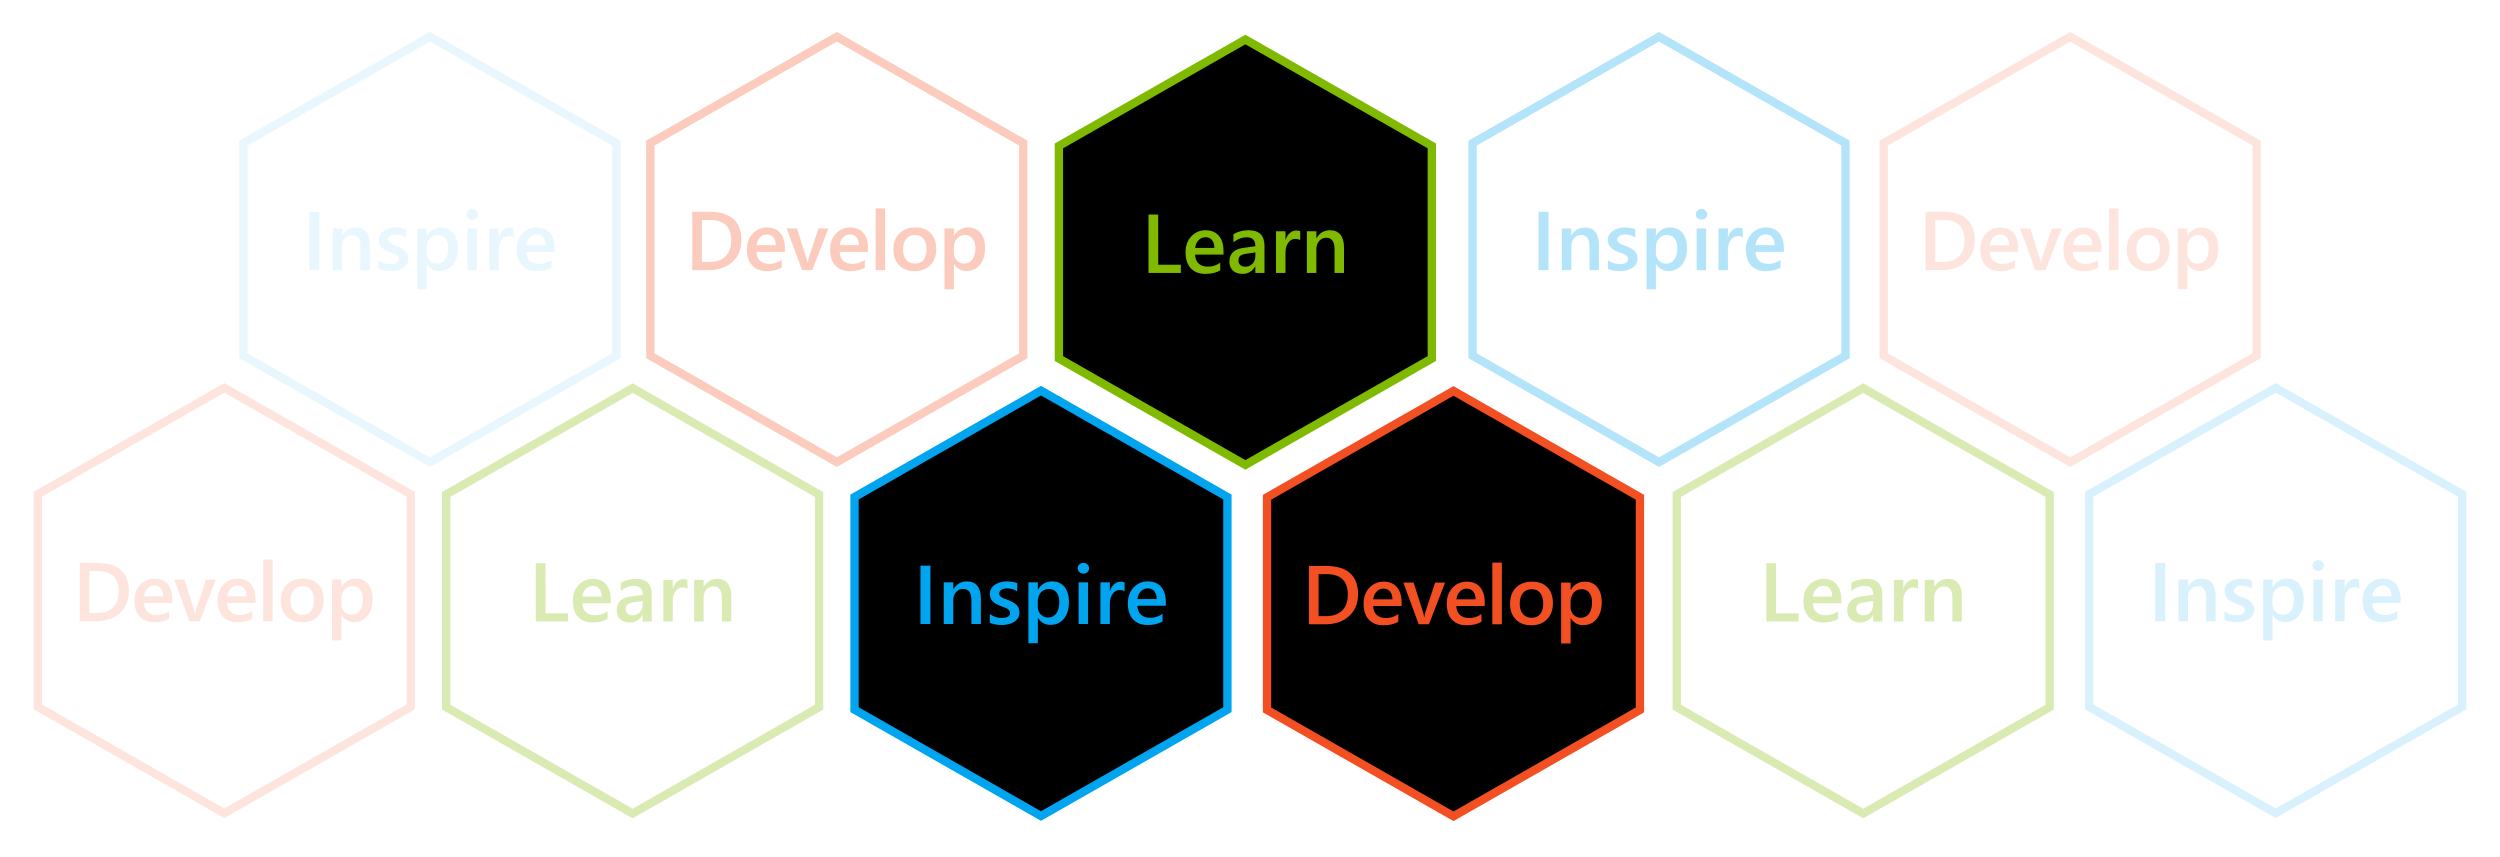 <?xml version="1.0" encoding="UTF-8" standalone="no"?>
<svg
   xmlns:dc="http://purl.org/dc/elements/1.1/"
   xmlns:cc="http://creativecommons.org/ns#"
   xmlns:rdf="http://www.w3.org/1999/02/22-rdf-syntax-ns#"
   xmlns:svg="http://www.w3.org/2000/svg"
   xmlns="http://www.w3.org/2000/svg"
   xmlns:sodipodi="http://sodipodi.sourceforge.net/DTD/sodipodi-0.dtd"
   xmlns:inkscape="http://www.inkscape.org/namespaces/inkscape"
   inkscape:version="1.0 (4035a4fb49, 2020-05-01)"
   height="617"
   width="1800"
   sodipodi:docname="hexa_lc.svg"
   id="svg101"
   version="1.1"
   fill="none"
   viewBox="0 0 1800 617">
  <sodipodi:namedview
     inkscape:current-layer="svg101"
     inkscape:window-maximized="1"
     inkscape:window-y="-8"
     inkscape:window-x="-8"
     inkscape:cy="308.5"
     inkscape:cx="941.59974"
     inkscape:zoom="0.70486111"
     showgrid="false"
     id="namedview103"
     inkscape:window-height="1017"
     inkscape:window-width="1920"
     inkscape:pageshadow="2"
     inkscape:pageopacity="0"
     guidetolerance="10"
     gridtolerance="10"
     objecttolerance="10"
     borderopacity="1"
     bordercolor="#666666"
     pagecolor="#000000" />
  <g
     transform="translate(180.019)"
     id="g6"
     filter="url(#filter0_d)">
    <path
       id="path2"
       stroke-width="6"
       stroke="#00a4ef"
       fill="#000000"
       d="M 435.232,355.852 569.48,279.267 703.728,355.852 V 508.961 L 569.48,585.546 435.232,508.961 Z" />
    <path
       id="path4"
       fill="#00a4ef"
       d="m 489.88,447.302 h -7.177 v -42.011 h 7.177 z m 36.328,0 h -6.796 v -16.904 c 0,-5.606 -1.983,-8.408 -5.948,-8.408 -2.07,0 -3.779,0.781 -5.127,2.343 -1.347,1.543 -2.021,3.497 -2.021,5.86 v 17.109 h -6.826 v -30 h 6.826 v 4.981 h 0.117 c 2.246,-3.789 5.488,-5.684 9.727,-5.684 3.261,0 5.752,1.065 7.47,3.193 1.719,2.11 2.578,5.166 2.578,9.17 z m 6.446,-0.937 v -6.299 c 2.539,1.934 5.342,2.9 8.408,2.9 4.101,0 6.152,-1.211 6.152,-3.633 0,-0.683 -0.176,-1.259 -0.527,-1.728 -0.352,-0.488 -0.83,-0.918 -1.436,-1.289 -0.586,-0.371 -1.289,-0.703 -2.109,-0.996 -0.801,-0.293 -1.699,-0.625 -2.695,-0.996 -1.231,-0.489 -2.344,-1.006 -3.34,-1.553 -0.977,-0.547 -1.797,-1.162 -2.461,-1.846 -0.645,-0.703 -1.133,-1.494 -1.465,-2.373 -0.332,-0.879 -0.498,-1.904 -0.498,-3.076 0,-1.445 0.342,-2.715 1.025,-3.809 0.684,-1.113 1.602,-2.041 2.754,-2.783 1.153,-0.761 2.461,-1.328 3.926,-1.699 1.465,-0.391 2.979,-0.586 4.541,-0.586 2.774,0 5.254,0.42 7.442,1.26 v 5.947 c -2.11,-1.445 -4.532,-2.168 -7.266,-2.168 -0.859,0 -1.641,0.088 -2.344,0.264 -0.683,0.176 -1.269,0.42 -1.758,0.732 -0.488,0.313 -0.869,0.694 -1.142,1.143 -0.274,0.43 -0.41,0.908 -0.41,1.435 0,0.645 0.136,1.192 0.41,1.641 0.273,0.449 0.674,0.85 1.201,1.201 0.547,0.332 1.191,0.645 1.934,0.938 0.761,0.273 1.63,0.576 2.607,0.908 1.289,0.527 2.441,1.064 3.457,1.611 1.035,0.547 1.914,1.172 2.637,1.875 0.722,0.684 1.279,1.485 1.67,2.403 0.39,0.898 0.586,1.972 0.586,3.222 0,1.524 -0.352,2.852 -1.055,3.985 -0.703,1.132 -1.641,2.07 -2.813,2.812 -1.172,0.742 -2.529,1.289 -4.072,1.641 -1.523,0.371 -3.135,0.556 -4.834,0.556 -3.281,0 -6.123,-0.547 -8.525,-1.64 z m 34.687,-3.487 h -0.117 v 18.223 h -6.797 v -43.799 h 6.797 v 5.274 h 0.117 c 2.324,-3.985 5.723,-5.977 10.196,-5.977 3.808,0 6.777,1.338 8.906,4.014 2.129,2.676 3.193,6.269 3.193,10.781 0,5 -1.201,9.004 -3.603,12.012 -2.403,3.008 -5.684,4.511 -9.844,4.511 -3.828,0 -6.777,-1.679 -8.848,-5.039 z m -0.176,-11.836 v 3.721 c 0,2.188 0.694,4.043 2.081,5.567 1.406,1.523 3.183,2.285 5.332,2.285 2.519,0 4.492,-0.977 5.918,-2.93 1.445,-1.973 2.167,-4.717 2.167,-8.232 0,-2.95 -0.673,-5.254 -2.021,-6.914 -1.328,-1.68 -3.135,-2.52 -5.42,-2.52 -2.422,0 -4.375,0.859 -5.859,2.578 -1.465,1.719 -2.198,3.867 -2.198,6.445 z m 32.842,-20.039 c -1.113,0 -2.07,-0.361 -2.871,-1.084 -0.781,-0.722 -1.172,-1.64 -1.172,-2.753 0,-1.114 0.391,-2.041 1.172,-2.784 0.801,-0.742 1.758,-1.113 2.871,-1.113 1.153,0 2.129,0.371 2.93,1.113 0.801,0.743 1.201,1.67 1.201,2.784 0,1.054 -0.4,1.962 -1.201,2.724 -0.801,0.742 -1.777,1.113 -2.93,1.113 z m 3.369,36.299 h -6.797 v -30 h 6.797 z m 26.309,-23.525 c -0.82,-0.645 -2.002,-0.967 -3.545,-0.967 -2.012,0 -3.691,0.908 -5.039,2.725 -1.348,1.816 -2.022,4.287 -2.022,7.412 v 14.355 h -6.796 v -30 h 6.796 v 6.182 h 0.118 c 0.664,-2.109 1.679,-3.75 3.047,-4.922 1.386,-1.191 2.929,-1.787 4.628,-1.787 1.231,0 2.168,0.185 2.813,0.557 z m 29.678,10.371 h -20.45 c 0.079,2.773 0.928,4.912 2.549,6.416 1.641,1.504 3.887,2.256 6.739,2.256 3.203,0 6.142,-0.957 8.818,-2.871 v 5.478 c -2.734,1.719 -6.348,2.578 -10.84,2.578 -4.414,0 -7.881,-1.357 -10.4,-4.072 -2.5,-2.734 -3.75,-6.572 -3.75,-11.514 0,-4.668 1.377,-8.466 4.131,-11.396 2.773,-2.949 6.211,-4.424 10.312,-4.424 4.102,0 7.275,1.318 9.522,3.955 2.246,2.637 3.369,6.299 3.369,10.987 z m -6.563,-4.805 c -0.019,-2.441 -0.596,-4.336 -1.728,-5.683 -1.133,-1.368 -2.696,-2.051 -4.688,-2.051 -1.953,0 -3.613,0.713 -4.98,2.139 -1.348,1.425 -2.178,3.291 -2.491,5.595 z" />
  </g>
  <path
     id="path8"
     fill-opacity="0.15"
     fill="#00a4ef"
     d="m 1558.899,447.302 h -7.18 v -42.011 h 7.18 z m 36.33,0 h -6.8 v -16.904 c 0,-5.606 -1.98,-8.408 -5.95,-8.408 -2.07,0 -3.78,0.781 -5.12,2.343 -1.35,1.543 -2.02,3.497 -2.02,5.86 v 17.109 h -6.83 v -30 h 6.83 v 4.981 h 0.11 c 2.25,-3.789 5.49,-5.684 9.73,-5.684 3.26,0 5.75,1.065 7.47,3.193 1.72,2.11 2.58,5.166 2.58,9.17 z m 6.44,-0.937 v -6.299 c 2.54,1.934 5.35,2.9 8.41,2.9 4.1,0 6.15,-1.211 6.15,-3.633 0,-0.683 -0.17,-1.259 -0.52,-1.728 -0.35,-0.488 -0.83,-0.918 -1.44,-1.289 -0.58,-0.371 -1.29,-0.703 -2.11,-0.996 -0.8,-0.293 -1.7,-0.625 -2.69,-0.996 -1.23,-0.489 -2.35,-1.006 -3.34,-1.553 -0.98,-0.547 -1.8,-1.162 -2.46,-1.846 -0.65,-0.703 -1.14,-1.494 -1.47,-2.373 -0.33,-0.879 -0.5,-1.904 -0.5,-3.076 0,-1.445 0.34,-2.715 1.03,-3.809 0.68,-1.113 1.6,-2.041 2.75,-2.783 1.15,-0.761 2.46,-1.328 3.93,-1.699 1.46,-0.391 2.98,-0.586 4.54,-0.586 2.77,0 5.25,0.42 7.44,1.26 v 5.947 c -2.11,-1.445 -4.53,-2.168 -7.27,-2.168 -0.85,0 -1.64,0.088 -2.34,0.264 -0.68,0.176 -1.27,0.42 -1.76,0.732 -0.48,0.313 -0.87,0.694 -1.14,1.143 -0.27,0.43 -0.41,0.908 -0.41,1.435 0,0.645 0.14,1.192 0.41,1.641 0.27,0.449 0.67,0.85 1.2,1.201 0.55,0.332 1.19,0.645 1.94,0.938 0.76,0.273 1.63,0.576 2.6,0.908 1.29,0.527 2.44,1.064 3.46,1.611 1.04,0.547 1.91,1.172 2.64,1.875 0.72,0.684 1.28,1.485 1.67,2.403 0.39,0.898 0.58,1.972 0.58,3.222 0,1.524 -0.35,2.852 -1.05,3.985 -0.71,1.132 -1.64,2.07 -2.81,2.812 -1.18,0.742 -2.53,1.289 -4.08,1.641 -1.52,0.371 -3.13,0.556 -4.83,0.556 -3.28,0 -6.12,-0.547 -8.53,-1.64 z m 34.69,-3.487 h -0.12 v 18.223 h -6.79 v -43.799 h 6.79 v 5.274 h 0.12 c 2.33,-3.985 5.72,-5.977 10.2,-5.977 3.81,0 6.77,1.338 8.9,4.014 2.13,2.676 3.2,6.269 3.2,10.781 0,5 -1.21,9.004 -3.61,12.012 -2.4,3.008 -5.68,4.511 -9.84,4.511 -3.83,0 -6.78,-1.679 -8.85,-5.039 z m -0.17,-11.836 v 3.721 c 0,2.188 0.69,4.043 2.08,5.567 1.4,1.523 3.18,2.285 5.33,2.285 2.52,0 4.49,-0.977 5.92,-2.93 1.44,-1.973 2.16,-4.717 2.16,-8.232 0,-2.95 -0.67,-5.254 -2.02,-6.914 -1.33,-1.68 -3.13,-2.52 -5.42,-2.52 -2.42,0 -4.37,0.859 -5.86,2.578 -1.46,1.719 -2.19,3.867 -2.19,6.445 z m 32.84,-20.039 c -1.12,0 -2.07,-0.361 -2.87,-1.084 -0.79,-0.722 -1.18,-1.64 -1.18,-2.753 0,-1.114 0.39,-2.041 1.18,-2.784 0.8,-0.742 1.75,-1.113 2.87,-1.113 1.15,0 2.13,0.371 2.93,1.113 0.8,0.743 1.2,1.67 1.2,2.784 0,1.054 -0.4,1.962 -1.2,2.724 -0.8,0.742 -1.78,1.113 -2.93,1.113 z m 3.37,36.299 h -6.8 v -30 h 6.8 z m 26.3,-23.525 c -0.82,-0.645 -2,-0.967 -3.54,-0.967 -2.01,0 -3.69,0.908 -5.04,2.725 -1.35,1.816 -2.02,4.287 -2.02,7.412 v 14.355 h -6.8 v -30 h 6.8 v 6.182 h 0.12 c 0.66,-2.109 1.68,-3.75 3.04,-4.922 1.39,-1.191 2.93,-1.787 4.63,-1.787 1.23,0 2.17,0.185 2.81,0.557 z m 29.68,10.371 h -20.45 c 0.08,2.773 0.93,4.912 2.55,6.416 1.64,1.504 3.89,2.256 6.74,2.256 3.2,0 6.14,-0.957 8.82,-2.871 v 5.478 c -2.74,1.719 -6.35,2.578 -10.84,2.578 -4.41,0 -7.88,-1.357 -10.4,-4.072 -2.5,-2.734 -3.75,-6.572 -3.75,-11.514 0,-4.668 1.38,-8.466 4.13,-11.396 2.77,-2.949 6.21,-4.424 10.31,-4.424 4.1,0 7.28,1.318 9.52,3.955 2.25,2.637 3.37,6.299 3.37,10.987 z m -6.56,-4.805 c -0.02,-2.441 -0.6,-4.336 -1.73,-5.683 -1.13,-1.368 -2.69,-2.051 -4.69,-2.051 -1.95,0 -3.61,0.713 -4.98,2.139 -1.34,1.425 -2.17,3.291 -2.49,5.595 z" />
  <path
     id="path10"
     stroke-width="6"
     stroke-opacity="0.15"
     stroke="#00a4ef"
     d="m 1504.249,355.852 134.25,-76.585 134.25,76.585 v 153.109 l -134.25,76.585 -134.25,-76.585 z" />
  <path
     id="path12"
     fill-opacity="0.3"
     fill="#00a4ef"
     d="m 1114.899,194.489 h -7.177 v -42.012 h 7.177 z m 36.328,0 h -6.796 v -16.904 c 0,-5.606 -1.983,-8.408 -5.948,-8.408 -2.07,0 -3.779,0.781 -5.127,2.343 -1.347,1.543 -2.021,3.496 -2.021,5.86 v 17.109 h -6.826 v -30 h 6.826 v 4.98 h 0.117 c 2.246,-3.789 5.488,-5.683 9.727,-5.683 3.261,0 5.752,1.064 7.47,3.193 1.719,2.11 2.578,5.166 2.578,9.17 z m 6.446,-0.937 v -6.299 c 2.539,1.933 5.342,2.9 8.408,2.9 4.101,0 6.152,-1.211 6.152,-3.633 0,-0.683 -0.176,-1.26 -0.527,-1.728 -0.352,-0.489 -0.83,-0.918 -1.436,-1.289 -0.586,-0.371 -1.289,-0.703 -2.109,-0.996 -0.801,-0.293 -1.699,-0.625 -2.695,-0.997 -1.231,-0.488 -2.344,-1.005 -3.34,-1.552 -0.977,-0.547 -1.797,-1.162 -2.461,-1.846 -0.645,-0.703 -1.133,-1.494 -1.465,-2.373 -0.332,-0.879 -0.498,-1.904 -0.498,-3.076 0,-1.445 0.342,-2.715 1.025,-3.809 0.684,-1.113 1.602,-2.041 2.754,-2.783 1.153,-0.762 2.461,-1.328 3.926,-1.699 1.465,-0.391 2.979,-0.586 4.541,-0.586 2.774,0 5.254,0.42 7.442,1.26 v 5.947 c -2.11,-1.445 -4.532,-2.168 -7.266,-2.168 -0.859,0 -1.641,0.088 -2.344,0.264 -0.683,0.175 -1.269,0.42 -1.758,0.732 -0.488,0.313 -0.869,0.693 -1.142,1.143 -0.274,0.429 -0.41,0.908 -0.41,1.435 0,0.645 0.136,1.192 0.41,1.641 0.273,0.449 0.674,0.849 1.201,1.201 0.547,0.332 1.191,0.644 1.934,0.937 0.761,0.274 1.63,0.577 2.607,0.909 1.289,0.527 2.441,1.064 3.457,1.611 1.035,0.547 1.914,1.172 2.637,1.875 0.722,0.684 1.279,1.484 1.67,2.402 0.39,0.899 0.586,1.973 0.586,3.223 0,1.523 -0.352,2.852 -1.055,3.984 -0.703,1.133 -1.641,2.071 -2.813,2.813 -1.172,0.742 -2.529,1.289 -4.072,1.64 -1.523,0.372 -3.135,0.557 -4.834,0.557 -3.281,0 -6.123,-0.547 -8.525,-1.64 z m 34.686,-3.487 h -0.12 v 18.223 h -6.79 v -43.799 h 6.79 v 5.273 h 0.12 c 2.33,-3.984 5.72,-5.976 10.2,-5.976 3.81,0 6.77,1.338 8.9,4.014 2.13,2.675 3.2,6.269 3.2,10.781 0,5 -1.21,9.004 -3.61,12.012 -2.4,3.007 -5.68,4.511 -9.84,4.511 -3.83,0 -6.78,-1.679 -8.85,-5.039 z m -0.17,-11.836 v 3.721 c 0,2.187 0.69,4.043 2.08,5.566 1.4,1.524 3.18,2.286 5.33,2.286 2.52,0 4.49,-0.977 5.92,-2.93 1.44,-1.973 2.16,-4.717 2.16,-8.233 0,-2.949 -0.67,-5.254 -2.02,-6.914 -1.33,-1.679 -3.13,-2.519 -5.42,-2.519 -2.42,0 -4.37,0.859 -5.86,2.578 -1.46,1.719 -2.19,3.867 -2.19,6.445 z m 32.84,-20.039 c -1.12,0 -2.07,-0.361 -2.87,-1.084 -0.79,-0.722 -1.18,-1.64 -1.18,-2.754 0,-1.113 0.39,-2.041 1.18,-2.783 0.8,-0.742 1.75,-1.113 2.87,-1.113 1.15,0 2.13,0.371 2.93,1.113 0.8,0.742 1.2,1.67 1.2,2.783 0,1.055 -0.4,1.963 -1.2,2.725 -0.8,0.742 -1.78,1.113 -2.93,1.113 z m 3.37,36.299 h -6.8 v -30 h 6.8 z m 26.3,-23.525 c -0.82,-0.645 -2,-0.967 -3.54,-0.967 -2.01,0 -3.69,0.908 -5.04,2.724 -1.35,1.817 -2.02,4.288 -2.02,7.413 v 14.355 h -6.8 v -30 h 6.8 v 6.182 h 0.12 c 0.66,-2.11 1.68,-3.75 3.04,-4.922 1.39,-1.192 2.93,-1.787 4.63,-1.787 1.23,0 2.17,0.185 2.81,0.556 z m 29.68,10.371 h -20.45 c 0.08,2.773 0.93,4.912 2.55,6.416 1.64,1.504 3.89,2.256 6.74,2.256 3.2,0 6.14,-0.957 8.82,-2.872 v 5.479 c -2.74,1.719 -6.35,2.578 -10.84,2.578 -4.41,0 -7.88,-1.357 -10.4,-4.072 -2.5,-2.735 -3.75,-6.572 -3.75,-11.514 0,-4.668 1.38,-8.467 4.13,-11.396 2.77,-2.95 6.21,-4.424 10.31,-4.424 4.1,0 7.28,1.318 9.52,3.955 2.25,2.637 3.37,6.299 3.37,10.986 z m -6.56,-4.805 c -0.02,-2.441 -0.6,-4.336 -1.73,-5.684 -1.13,-1.367 -2.69,-2.05 -4.69,-2.05 -1.95,0 -3.61,0.713 -4.98,2.138 -1.34,1.426 -2.17,3.291 -2.49,5.596 z" />
  <path
     id="path14"
     stroke-width="6"
     stroke-opacity="0.3"
     stroke="#00a4ef"
     d="m 1060.251,103.039 134.248,-76.585 134.25,76.585 v 153.109 l -134.25,76.585 -134.248,-76.585 z" />
  <g
     transform="translate(180.019)"
     id="g20"
     opacity="0.3">
    <path
       id="path16"
       fill-opacity="0.3"
       fill="#00a4ef"
       d="m 49.88,194.489 h -7.178 v -42.012 h 7.178 z m 36.328,0 h -6.797 v -16.904 c 0,-5.606 -1.982,-8.408 -5.947,-8.408 -2.07,0 -3.779,0.781 -5.127,2.343 -1.348,1.543 -2.022,3.496 -2.022,5.86 v 17.109 h -6.826 v -30 h 6.826 v 4.98 h 0.117 c 2.246,-3.789 5.488,-5.683 9.726,-5.683 3.262,0 5.752,1.064 7.471,3.193 1.719,2.11 2.578,5.166 2.578,9.17 z m 6.445,-0.937 v -6.299 c 2.539,1.933 5.342,2.9 8.408,2.9 4.102,0 6.153,-1.211 6.153,-3.633 0,-0.683 -0.176,-1.26 -0.528,-1.728 -0.351,-0.489 -0.83,-0.918 -1.435,-1.289 -0.586,-0.371 -1.289,-0.703 -2.11,-0.996 -0.801,-0.293 -1.699,-0.625 -2.695,-0.997 -1.23,-0.488 -2.344,-1.005 -3.34,-1.552 -0.977,-0.547 -1.797,-1.162 -2.461,-1.846 -0.644,-0.703 -1.133,-1.494 -1.465,-2.373 -0.332,-0.879 -0.498,-1.904 -0.498,-3.076 0,-1.445 0.342,-2.715 1.025,-3.809 0.684,-1.113 1.602,-2.041 2.754,-2.783 1.152,-0.762 2.461,-1.328 3.925,-1.699 1.465,-0.391 2.979,-0.586 4.541,-0.586 2.774,0 5.254,0.42 7.442,1.26 v 5.947 c -2.11,-1.445 -4.531,-2.168 -7.266,-2.168 -0.859,0 -1.64,0.088 -2.344,0.264 -0.683,0.175 -1.269,0.42 -1.757,0.732 -0.489,0.313 -0.87,0.693 -1.143,1.143 -0.273,0.429 -0.41,0.908 -0.41,1.435 0,0.645 0.137,1.192 0.41,1.641 0.273,0.449 0.674,0.849 1.201,1.201 0.547,0.332 1.192,0.644 1.934,0.937 0.761,0.274 1.631,0.577 2.607,0.909 1.289,0.527 2.442,1.064 3.457,1.611 1.035,0.547 1.914,1.172 2.637,1.875 0.723,0.684 1.279,1.484 1.67,2.402 0.39,0.899 0.586,1.973 0.586,3.223 0,1.523 -0.352,2.852 -1.055,3.984 -0.703,1.133 -1.641,2.071 -2.812,2.813 -1.172,0.742 -2.53,1.289 -4.073,1.64 -1.523,0.372 -3.134,0.557 -4.834,0.557 -3.281,0 -6.123,-0.547 -8.525,-1.64 z m 34.687,-3.487 h -0.117 v 18.223 h -6.797 v -43.799 h 6.797 v 5.273 h 0.117 c 2.325,-3.984 5.723,-5.976 10.196,-5.976 3.808,0 6.777,1.338 8.906,4.014 2.129,2.675 3.193,6.269 3.193,10.781 0,5 -1.201,9.004 -3.603,12.012 -2.402,3.007 -5.684,4.511 -9.844,4.511 -3.828,0 -6.777,-1.679 -8.848,-5.039 z m -0.175,-11.836 v 3.721 c 0,2.187 0.693,4.043 2.08,5.566 1.406,1.524 3.183,2.286 5.332,2.286 2.519,0 4.492,-0.977 5.918,-2.93 1.445,-1.973 2.168,-4.717 2.168,-8.233 0,-2.949 -0.674,-5.254 -2.022,-6.914 -1.328,-1.679 -3.135,-2.519 -5.42,-2.519 -2.422,0 -4.375,0.859 -5.859,2.578 -1.465,1.719 -2.197,3.867 -2.197,6.445 z m 32.841,-20.039 c -1.113,0 -2.07,-0.361 -2.871,-1.084 -0.781,-0.722 -1.171,-1.64 -1.171,-2.754 0,-1.113 0.39,-2.041 1.171,-2.783 0.801,-0.742 1.758,-1.113 2.871,-1.113 1.153,0 2.129,0.371 2.93,1.113 0.801,0.742 1.201,1.67 1.201,2.783 0,1.055 -0.4,1.963 -1.201,2.725 -0.801,0.742 -1.777,1.113 -2.93,1.113 z m 3.37,36.299 h -6.797 v -30 h 6.797 z m 26.308,-23.525 c -0.82,-0.645 -2.002,-0.967 -3.545,-0.967 -2.011,0 -3.691,0.908 -5.039,2.724 -1.347,1.817 -2.021,4.288 -2.021,7.413 v 14.355 h -6.797 v -30 h 6.797 v 6.182 h 0.117 c 0.664,-2.11 1.68,-3.75 3.047,-4.922 1.387,-1.192 2.929,-1.787 4.629,-1.787 1.23,0 2.168,0.185 2.812,0.556 z m 29.678,10.371 h -20.449 c 0.078,2.773 0.927,4.912 2.549,6.416 1.64,1.504 3.886,2.256 6.738,2.256 3.203,0 6.142,-0.957 8.818,-2.872 v 5.479 c -2.734,1.719 -6.347,2.578 -10.84,2.578 -4.414,0 -7.881,-1.357 -10.4,-4.072 -2.5,-2.735 -3.75,-6.572 -3.75,-11.514 0,-4.668 1.377,-8.467 4.131,-11.396 2.773,-2.95 6.211,-4.424 10.312,-4.424 4.102,0 7.276,1.318 9.522,3.955 2.246,2.637 3.369,6.299 3.369,10.986 z M 212.8,176.53 c -0.019,-2.441 -0.595,-4.336 -1.728,-5.684 -1.133,-1.367 -2.695,-2.05 -4.688,-2.05 -1.953,0 -3.613,0.713 -4.98,2.138 -1.348,1.426 -2.178,3.291 -2.49,5.596 z" />
    <path
       id="path18"
       stroke-width="6"
       stroke-opacity="0.3"
       stroke="#00a4ef"
       d="M -4.768,103.039 129.48,26.454 263.728,103.039 V 256.148 L 129.48,332.733 -4.768,256.148 Z" />
  </g>
  <g
     transform="translate(180.019)"
     id="g26"
     filter="url(#filter1_d)">
    <path
       id="path22"
       stroke-width="6"
       stroke="#7fba00"
       fill="#000000"
       d="M 582.392,103.039 716.64,26.454 850.888,103.039 V 256.148 L 716.64,332.733 582.392,256.148 Z" />
    <path
       id="path24"
       fill="#7fba00"
       d="m 670.175,194.489 h -23.262 v -42.012 h 6.973 V 188.6 h 16.289 z m 30.733,-13.154 h -20.45 c 0.079,2.773 0.928,4.912 2.549,6.416 1.641,1.504 3.887,2.255 6.739,2.255 3.203,0 6.142,-0.957 8.818,-2.871 v 5.479 c -2.735,1.719 -6.348,2.578 -10.84,2.578 -4.414,0 -7.881,-1.357 -10.4,-4.072 -2.5,-2.735 -3.75,-6.573 -3.75,-11.514 0,-4.668 1.377,-8.467 4.13,-11.396 2.774,-2.95 6.211,-4.424 10.313,-4.424 4.102,0 7.275,1.318 9.521,3.955 2.247,2.637 3.37,6.299 3.37,10.986 z m -6.563,-4.805 c -0.019,-2.441 -0.596,-4.336 -1.728,-5.684 -1.133,-1.367 -2.696,-2.05 -4.688,-2.05 -1.953,0 -3.613,0.712 -4.98,2.138 -1.348,1.426 -2.178,3.291 -2.491,5.596 z m 36.065,17.959 h -6.592 v -4.688 h -0.117 c -2.071,3.594 -5.108,5.391 -9.112,5.391 -2.949,0 -5.263,-0.801 -6.943,-2.402 -1.66,-1.602 -2.49,-3.721 -2.49,-6.358 0,-5.664 3.261,-8.965 9.785,-9.902 l 8.906,-1.26 c 0,-4.277 -2.031,-6.416 -6.094,-6.416 -3.574,0 -6.797,1.231 -9.668,3.692 v -5.948 c 3.164,-1.875 6.817,-2.812 10.957,-2.812 7.579,0 11.368,3.73 11.368,11.191 z m -6.563,-14.736 -6.299,0.878 c -1.953,0.254 -3.427,0.733 -4.424,1.436 -0.976,0.684 -1.464,1.895 -1.464,3.633 0,1.269 0.449,2.314 1.347,3.135 0.918,0.8 2.139,1.201 3.662,1.201 2.071,0 3.78,-0.723 5.127,-2.168 1.367,-1.465 2.051,-3.301 2.051,-5.508 z m 32.285,-8.789 c -0.82,-0.645 -2.002,-0.967 -3.545,-0.967 -2.011,0 -3.691,0.908 -5.039,2.724 -1.347,1.817 -2.021,4.287 -2.021,7.412 v 14.356 h -6.797 v -30 h 6.797 v 6.182 h 0.117 c 0.664,-2.11 1.68,-3.75 3.047,-4.922 1.387,-1.192 2.93,-1.787 4.629,-1.787 1.23,0 2.168,0.185 2.812,0.556 z m 31.524,23.525 h -6.797 v -16.904 c 0,-5.606 -1.983,-8.409 -5.947,-8.409 -2.071,0 -3.78,0.782 -5.127,2.344 -1.348,1.543 -2.022,3.496 -2.022,5.86 v 17.109 h -6.826 v -30 h 6.826 v 4.98 h 0.117 c 2.246,-3.789 5.489,-5.683 9.727,-5.683 3.262,0 5.752,1.064 7.471,3.193 1.718,2.11 2.578,5.166 2.578,9.17 z" />
  </g>
  <path
     id="path28"
     fill-opacity="0.3"
     fill="#7fba00"
     d="m 1295.039,447.489 h -23.27 v -42.012 h 6.98 V 441.6 h 16.29 z m 30.73,-13.154 h -20.45 c 0.08,2.773 0.93,4.912 2.55,6.416 1.64,1.504 3.88,2.255 6.74,2.255 3.2,0 6.14,-0.957 8.81,-2.871 v 5.479 c -2.73,1.719 -6.34,2.578 -10.84,2.578 -4.41,0 -7.88,-1.357 -10.4,-4.072 -2.5,-2.735 -3.75,-6.573 -3.75,-11.514 0,-4.668 1.38,-8.467 4.13,-11.396 2.78,-2.95 6.22,-4.424 10.32,-4.424 4.1,0 7.27,1.318 9.52,3.955 2.24,2.637 3.37,6.299 3.37,10.986 z m -6.56,-4.805 c -0.02,-2.441 -0.6,-4.336 -1.73,-5.684 -1.14,-1.367 -2.7,-2.05 -4.69,-2.05 -1.95,0 -3.61,0.712 -4.98,2.138 -1.35,1.426 -2.18,3.291 -2.49,5.596 z m 36.06,17.959 h -6.59 v -4.688 h -0.12 c -2.07,3.594 -5.11,5.391 -9.11,5.391 -2.95,0 -5.26,-0.801 -6.94,-2.402 -1.66,-1.602 -2.49,-3.721 -2.49,-6.358 0,-5.664 3.26,-8.965 9.78,-9.902 l 8.91,-1.26 c 0,-4.277 -2.03,-6.416 -6.1,-6.416 -3.57,0 -6.79,1.231 -9.66,3.692 v -5.948 c 3.16,-1.875 6.81,-2.812 10.95,-2.812 7.58,0 11.37,3.73 11.37,11.191 z m -6.56,-14.736 -6.3,0.878 c -1.95,0.254 -3.43,0.733 -4.43,1.436 -0.97,0.684 -1.46,1.895 -1.46,3.633 0,1.269 0.45,2.314 1.35,3.135 0.92,0.8 2.14,1.201 3.66,1.201 2.07,0 3.78,-0.723 5.13,-2.168 1.36,-1.465 2.05,-3.301 2.05,-5.508 z m 32.28,-8.789 c -0.82,-0.645 -2,-0.967 -3.54,-0.967 -2.01,0 -3.69,0.908 -5.04,2.724 -1.35,1.817 -2.02,4.287 -2.02,7.412 v 14.356 h -6.8 v -30 h 6.8 v 6.182 h 0.11 c 0.67,-2.11 1.68,-3.75 3.05,-4.922 1.39,-1.192 2.93,-1.787 4.63,-1.787 1.23,0 2.17,0.185 2.81,0.556 z m 31.53,23.525 h -6.8 v -16.904 c 0,-5.606 -1.98,-8.409 -5.95,-8.409 -2.07,0 -3.78,0.782 -5.13,2.344 -1.34,1.543 -2.02,3.496 -2.02,5.86 v 17.109 h -6.82 v -30 h 6.82 v 4.98 h 0.12 c 2.25,-3.789 5.49,-5.683 9.73,-5.683 3.26,0 5.75,1.064 7.47,3.193 1.72,2.11 2.58,5.166 2.58,9.17 z" />
  <path
     id="path30"
     stroke-width="6"
     stroke-opacity="0.3"
     stroke="#7fba00"
     d="m 1207.249,356.039 134.25,-76.585 134.25,76.585 v 153.109 l -134.25,76.585 -134.25,-76.585 z" />
  <path
     id="path32"
     fill-opacity="0.3"
     fill="#7fba00"
     d="m 409.034,447.489 h -23.261 v -42.012 h 6.972 V 441.6 h 16.289 z m 30.733,-13.154 h -20.45 c 0.079,2.773 0.928,4.912 2.549,6.416 1.641,1.504 3.887,2.255 6.739,2.255 3.203,0 6.142,-0.957 8.818,-2.871 v 5.479 c -2.734,1.719 -6.348,2.578 -10.84,2.578 -4.414,0 -7.881,-1.357 -10.4,-4.072 -2.5,-2.735 -3.75,-6.573 -3.75,-11.514 0,-4.668 1.377,-8.467 4.131,-11.396 2.773,-2.95 6.211,-4.424 10.312,-4.424 4.102,0 7.275,1.318 9.522,3.955 2.246,2.637 3.369,6.299 3.369,10.986 z m -6.563,-4.805 c -0.019,-2.441 -0.595,-4.336 -1.728,-5.684 -1.133,-1.367 -2.696,-2.05 -4.688,-2.05 -1.953,0 -3.613,0.712 -4.98,2.138 -1.348,1.426 -2.178,3.291 -2.491,5.596 z m 36.065,17.959 h -6.592 v -4.688 h -0.117 c -2.071,3.594 -5.108,5.391 -9.112,5.391 -2.949,0 -5.263,-0.801 -6.943,-2.402 -1.66,-1.602 -2.49,-3.721 -2.49,-6.358 0,-5.664 3.261,-8.965 9.785,-9.902 l 8.906,-1.26 c 0,-4.277 -2.031,-6.416 -6.094,-6.416 -3.574,0 -6.796,1.231 -9.668,3.692 v -5.948 c 3.165,-1.875 6.817,-2.812 10.957,-2.812 7.579,0 11.368,3.73 11.368,11.191 z m -6.563,-14.736 -6.299,0.878 c -1.953,0.254 -3.427,0.733 -4.423,1.436 -0.977,0.684 -1.465,1.895 -1.465,3.633 0,1.269 0.449,2.314 1.347,3.135 0.918,0.8 2.139,1.201 3.662,1.201 2.071,0 3.78,-0.723 5.127,-2.168 1.368,-1.465 2.051,-3.301 2.051,-5.508 z m 32.285,-8.789 c -0.82,-0.645 -2.002,-0.967 -3.545,-0.967 -2.011,0 -3.691,0.908 -5.039,2.724 -1.347,1.817 -2.021,4.287 -2.021,7.412 v 14.356 h -6.797 v -30 h 6.797 v 6.182 h 0.117 c 0.664,-2.11 1.68,-3.75 3.047,-4.922 1.387,-1.192 2.93,-1.787 4.629,-1.787 1.23,0 2.168,0.185 2.812,0.556 z m 31.524,23.525 h -6.797 v -16.904 c 0,-5.606 -1.983,-8.409 -5.947,-8.409 -2.071,0 -3.78,0.782 -5.127,2.344 -1.348,1.543 -2.022,3.496 -2.022,5.86 v 17.109 h -6.826 v -30 h 6.826 v 4.98 h 0.117 c 2.246,-3.789 5.489,-5.683 9.727,-5.683 3.262,0 5.752,1.064 7.471,3.193 1.718,2.11 2.578,5.166 2.578,9.17 z" />
  <path
     id="path34"
     stroke-width="6"
     stroke-opacity="0.3"
     stroke="#7fba00"
     d="m 321.251,356.039 134.248,-76.585 134.248,76.585 V 509.148 L 455.499,585.733 321.251,509.148 Z" />
  <g
     transform="translate(180.019)"
     id="g40"
     filter="url(#filter2_d)">
    <path
       id="path36"
       stroke-width="6"
       stroke="#f25022"
       fill="#000000"
       d="m 732.232,356.039 134.248,-76.585 134.25,76.585 V 509.148 L 866.48,585.733 732.232,509.148 Z" />
    <path
       id="path38"
       fill="#f25022"
       d="m 762.4,447.489 v -42.012 h 12.129 c 15.488,0 23.232,6.826 23.232,20.479 0,6.484 -2.148,11.699 -6.445,15.644 -4.297,3.926 -10.059,5.889 -17.285,5.889 z m 6.943,-36.094 V 441.6 h 5.567 c 4.902,0 8.711,-1.347 11.426,-4.043 2.734,-2.695 4.101,-6.504 4.101,-11.425 0,-9.825 -5.088,-14.737 -15.264,-14.737 z m 59.762,22.94 h -20.449 c 0.078,2.773 0.928,4.912 2.549,6.416 1.64,1.504 3.886,2.256 6.738,2.256 3.203,0 6.143,-0.957 8.818,-2.872 v 5.479 c -2.734,1.719 -6.347,2.578 -10.839,2.578 -4.415,0 -7.881,-1.357 -10.401,-4.072 -2.5,-2.735 -3.75,-6.572 -3.75,-11.514 0,-4.668 1.377,-8.467 4.131,-11.396 2.773,-2.95 6.211,-4.424 10.313,-4.424 4.101,0 7.275,1.318 9.521,3.955 2.246,2.637 3.369,6.299 3.369,10.986 z m -6.562,-4.805 c -0.02,-2.441 -0.596,-4.336 -1.729,-5.684 -1.133,-1.367 -2.695,-2.05 -4.687,-2.05 -1.954,0 -3.614,0.713 -4.981,2.138 -1.348,1.426 -2.178,3.291 -2.49,5.596 z m 37.877,-12.041 -11.602,30 h -7.353 l -11.045,-30 h 7.382 l 6.651,20.977 c 0.508,1.543 0.82,2.89 0.937,4.043 h 0.088 c 0.176,-1.446 0.449,-2.754 0.82,-3.926 l 6.973,-21.094 z m 28.56,16.846 h -20.449 c 0.078,2.773 0.928,4.912 2.549,6.416 1.64,1.504 3.886,2.256 6.738,2.256 3.203,0 6.143,-0.957 8.818,-2.872 v 5.479 c -2.734,1.719 -6.347,2.578 -10.839,2.578 -4.415,0 -7.881,-1.357 -10.401,-4.072 -2.5,-2.735 -3.75,-6.572 -3.75,-11.514 0,-4.668 1.377,-8.467 4.131,-11.396 2.773,-2.95 6.211,-4.424 10.313,-4.424 4.101,0 7.275,1.318 9.521,3.955 2.246,2.637 3.369,6.299 3.369,10.986 z m -6.562,-4.805 c -0.02,-2.441 -0.596,-4.336 -1.729,-5.684 -1.133,-1.367 -2.695,-2.05 -4.687,-2.05 -1.954,0 -3.614,0.713 -4.981,2.138 -1.348,1.426 -2.178,3.291 -2.49,5.596 z m 18.863,17.959 h -6.826 v -44.414 h 6.826 z m 21.178,0.703 c -4.629,0 -8.33,-1.396 -11.104,-4.189 -2.754,-2.813 -4.131,-6.534 -4.131,-11.162 0,-5.039 1.436,-8.975 4.307,-11.807 2.891,-2.832 6.777,-4.248 11.66,-4.248 4.688,0 8.34,1.377 10.957,4.131 2.617,2.754 3.926,6.572 3.926,11.455 0,4.785 -1.416,8.623 -4.248,11.513 -2.813,2.872 -6.602,4.307 -11.367,4.307 z m 0.322,-25.986 c -2.656,0 -4.756,0.928 -6.299,2.783 -1.543,1.855 -2.314,4.414 -2.314,7.676 0,3.144 0.781,5.625 2.343,7.441 1.563,1.797 3.653,2.696 6.27,2.696 2.676,0 4.726,-0.889 6.152,-2.667 1.446,-1.777 2.168,-4.306 2.168,-7.587 0,-3.301 -0.722,-5.85 -2.168,-7.647 -1.426,-1.797 -3.476,-2.695 -6.152,-2.695 z m 28.15,20.859 h -0.117 v 18.223 h -6.797 v -43.799 h 6.797 v 5.273 h 0.117 c 2.325,-3.984 5.723,-5.976 10.196,-5.976 3.808,0 6.777,1.338 8.906,4.014 2.129,2.675 3.193,6.269 3.193,10.781 0,5 -1.201,9.004 -3.603,12.012 -2.403,3.007 -5.684,4.511 -9.844,4.511 -3.828,0 -6.777,-1.679 -8.848,-5.039 z m -0.175,-11.836 v 3.721 c 0,2.187 0.693,4.043 2.08,5.566 1.406,1.524 3.183,2.286 5.332,2.286 2.519,0 4.492,-0.977 5.918,-2.93 1.445,-1.973 2.168,-4.717 2.168,-8.233 0,-2.949 -0.674,-5.254 -2.022,-6.914 -1.328,-1.679 -3.135,-2.519 -5.42,-2.519 -2.422,0 -4.375,0.859 -5.859,2.578 -1.465,1.719 -2.197,3.867 -2.197,6.445 z" />
  </g>
  <path
     id="path42"
     fill-opacity="0.15"
     fill="#f25022"
     d="m 57.419,447.302 v -42.011 h 12.129 c 15.488,0 23.232,6.826 23.232,20.478 0,6.484 -2.148,11.699 -6.445,15.645 -4.297,3.925 -10.059,5.888 -17.285,5.888 z m 6.943,-36.094 v 30.206 h 5.567 c 4.902,0 8.711,-1.348 11.426,-4.043 2.734,-2.696 4.102,-6.504 4.102,-11.426 0,-9.824 -5.088,-14.737 -15.264,-14.737 z m 59.762,22.94 h -20.449 c 0.078,2.773 0.928,4.912 2.549,6.416 1.641,1.504 3.887,2.256 6.738,2.256 3.203,0 6.143,-0.957 8.818,-2.871 v 5.478 c -2.734,1.719 -6.348,2.578 -10.84,2.578 -4.414,0 -7.881,-1.357 -10.4,-4.072 -2.5,-2.734 -3.75,-6.572 -3.75,-11.514 0,-4.668 1.377,-8.466 4.131,-11.396 2.773,-2.949 6.211,-4.424 10.312,-4.424 4.102,0 7.275,1.318 9.521,3.955 2.246,2.637 3.369,6.299 3.369,10.987 z m -6.562,-4.805 c -0.019,-2.441 -0.596,-4.336 -1.728,-5.683 -1.133,-1.368 -2.695,-2.051 -4.688,-2.051 -1.953,0 -3.613,0.713 -4.981,2.139 -1.348,1.425 -2.178,3.291 -2.49,5.595 z m 37.877,-12.041 -11.602,30 h -7.354 l -11.045,-30 h 7.383 l 6.65,20.977 c 0.508,1.543 0.82,2.89 0.938,4.043 h 0.088 c 0.176,-1.446 0.449,-2.754 0.82,-3.926 l 6.973,-21.094 z m 28.561,16.846 H 163.55 c 0.078,2.773 0.928,4.912 2.549,6.416 1.641,1.504 3.887,2.256 6.738,2.256 3.203,0 6.143,-0.957 8.818,-2.871 v 5.478 c -2.734,1.719 -6.348,2.578 -10.84,2.578 -4.414,0 -7.881,-1.357 -10.4,-4.072 -2.5,-2.734 -3.75,-6.572 -3.75,-11.514 0,-4.668 1.377,-8.466 4.131,-11.396 2.773,-2.949 6.211,-4.424 10.313,-4.424 4.102,0 7.275,1.318 9.521,3.955 2.246,2.637 3.369,6.299 3.369,10.987 z m -6.562,-4.805 c -0.019,-2.441 -0.596,-4.336 -1.729,-5.683 -1.133,-1.368 -2.695,-2.051 -4.688,-2.051 -1.953,0 -3.613,0.713 -4.981,2.139 -1.348,1.425 -2.178,3.291 -2.49,5.595 z m 18.863,17.959 h -6.826 v -44.414 h 6.826 z m 21.178,0.703 c -4.629,0 -8.33,-1.396 -11.104,-4.189 -2.754,-2.813 -4.131,-6.533 -4.131,-11.162 0,-5.039 1.435,-8.975 4.307,-11.807 2.891,-2.832 6.777,-4.248 11.66,-4.248 4.688,0 8.34,1.377 10.957,4.131 2.617,2.754 3.926,6.572 3.926,11.455 0,4.785 -1.416,8.623 -4.248,11.514 -2.812,2.871 -6.601,4.306 -11.367,4.306 z m 0.322,-25.986 c -2.656,0 -4.756,0.928 -6.299,2.783 -1.543,1.856 -2.314,4.414 -2.314,7.676 0,3.145 0.781,5.625 2.344,7.441 1.562,1.797 3.652,2.696 6.269,2.696 2.676,0 4.727,-0.889 6.152,-2.666 1.445,-1.778 2.168,-4.307 2.168,-7.588 0,-3.301 -0.723,-5.85 -2.168,-7.647 -1.426,-1.797 -3.477,-2.695 -6.152,-2.695 z m 28.15,20.859 h -0.117 v 18.223 h -6.797 v -43.799 h 6.797 v 5.274 h 0.117 c 2.324,-3.985 5.723,-5.977 10.195,-5.977 3.809,0 6.777,1.338 8.906,4.014 2.129,2.676 3.193,6.269 3.193,10.781 0,5 -1.201,9.004 -3.603,12.012 -2.402,3.008 -5.684,4.511 -9.844,4.511 -3.828,0 -6.777,-1.679 -8.848,-5.039 z m -0.176,-11.836 v 3.721 c 0,2.188 0.693,4.043 2.08,5.567 1.406,1.523 3.184,2.285 5.332,2.285 2.52,0 4.492,-0.977 5.918,-2.93 1.445,-1.973 2.168,-4.717 2.168,-8.232 0,-2.95 -0.674,-5.254 -2.022,-6.914 -1.328,-1.68 -3.135,-2.52 -5.42,-2.52 -2.422,0 -4.375,0.859 -5.859,2.578 -1.465,1.719 -2.197,3.867 -2.197,6.445 z" />
  <path
     id="path44"
     stroke-width="6"
     stroke-opacity="0.15"
     stroke="#f25022"
     d="m 27.251,355.852 134.248,-76.585 134.248,76.585 V 508.961 L 161.499,585.546 27.251,508.961 Z" />
  <path
     id="path46"
     fill-opacity="0.3"
     fill="#f25022"
     d="m 498.419,194.489 v -42.012 h 12.129 c 15.488,0 23.232,6.826 23.232,20.479 0,6.484 -2.148,11.699 -6.445,15.644 -4.297,3.926 -10.059,5.889 -17.285,5.889 z m 6.943,-36.094 V 188.6 h 5.567 c 4.902,0 8.711,-1.347 11.426,-4.043 2.734,-2.695 4.101,-6.504 4.101,-11.425 0,-9.825 -5.088,-14.737 -15.264,-14.737 z m 59.762,22.94 h -20.449 c 0.078,2.773 0.928,4.912 2.549,6.416 1.64,1.504 3.886,2.256 6.738,2.256 3.203,0 6.143,-0.957 8.818,-2.872 v 5.479 c -2.734,1.719 -6.347,2.578 -10.839,2.578 -4.415,0 -7.881,-1.357 -10.401,-4.072 -2.5,-2.735 -3.75,-6.572 -3.75,-11.514 0,-4.668 1.377,-8.467 4.131,-11.396 2.773,-2.95 6.211,-4.424 10.313,-4.424 4.101,0 7.275,1.318 9.521,3.955 2.246,2.637 3.369,6.299 3.369,10.986 z m -6.562,-4.805 c -0.02,-2.441 -0.596,-4.336 -1.729,-5.684 -1.133,-1.367 -2.695,-2.05 -4.687,-2.05 -1.954,0 -3.614,0.713 -4.981,2.138 -1.348,1.426 -2.178,3.291 -2.49,5.596 z m 37.877,-12.041 -11.602,30 h -7.353 l -11.045,-30 h 7.382 l 6.651,20.977 c 0.508,1.543 0.82,2.89 0.937,4.043 h 0.088 c 0.176,-1.446 0.449,-2.754 0.82,-3.926 l 6.973,-21.094 z m 28.56,16.846 H 604.55 c 0.078,2.773 0.928,4.912 2.549,6.416 1.64,1.504 3.886,2.256 6.738,2.256 3.203,0 6.143,-0.957 8.818,-2.872 v 5.479 c -2.734,1.719 -6.347,2.578 -10.839,2.578 -4.415,0 -7.881,-1.357 -10.401,-4.072 -2.5,-2.735 -3.75,-6.572 -3.75,-11.514 0,-4.668 1.377,-8.467 4.131,-11.396 2.773,-2.95 6.211,-4.424 10.313,-4.424 4.101,0 7.275,1.318 9.521,3.955 2.246,2.637 3.369,6.299 3.369,10.986 z m -6.562,-4.805 c -0.02,-2.441 -0.596,-4.336 -1.729,-5.684 -1.133,-1.367 -2.695,-2.05 -4.687,-2.05 -1.954,0 -3.614,0.713 -4.981,2.138 -1.348,1.426 -2.178,3.291 -2.49,5.596 z m 18.863,17.959 h -6.826 v -44.414 h 6.826 z m 21.178,0.703 c -4.629,0 -8.33,-1.396 -11.104,-4.189 -2.754,-2.813 -4.131,-6.534 -4.131,-11.162 0,-5.039 1.436,-8.975 4.307,-11.807 2.891,-2.832 6.777,-4.248 11.66,-4.248 4.688,0 8.34,1.377 10.957,4.131 2.617,2.754 3.926,6.572 3.926,11.455 0,4.785 -1.416,8.623 -4.248,11.513 -2.813,2.872 -6.602,4.307 -11.367,4.307 z m 0.322,-25.986 c -2.656,0 -4.756,0.928 -6.299,2.783 -1.543,1.855 -2.314,4.414 -2.314,7.676 0,3.144 0.781,5.625 2.343,7.441 1.563,1.797 3.653,2.696 6.27,2.696 2.676,0 4.726,-0.889 6.152,-2.667 1.446,-1.777 2.168,-4.306 2.168,-7.587 0,-3.301 -0.722,-5.85 -2.168,-7.647 -1.426,-1.797 -3.476,-2.695 -6.152,-2.695 z m 28.15,20.859 h -0.117 v 18.223 h -6.797 v -43.799 h 6.797 v 5.273 h 0.117 c 2.325,-3.984 5.723,-5.976 10.196,-5.976 3.808,0 6.777,1.338 8.906,4.014 2.129,2.675 3.193,6.269 3.193,10.781 0,5 -1.201,9.004 -3.603,12.012 -2.403,3.007 -5.684,4.511 -9.844,4.511 -3.828,0 -6.777,-1.679 -8.848,-5.039 z m -0.175,-11.836 v 3.721 c 0,2.187 0.693,4.043 2.08,5.566 1.406,1.524 3.183,2.286 5.332,2.286 2.519,0 4.492,-0.977 5.918,-2.93 1.445,-1.973 2.168,-4.717 2.168,-8.233 0,-2.949 -0.674,-5.254 -2.022,-6.914 -1.328,-1.679 -3.135,-2.519 -5.42,-2.519 -2.422,0 -4.375,0.859 -5.859,2.578 -1.465,1.719 -2.197,3.867 -2.197,6.445 z" />
  <path
     id="path48"
     stroke-width="6"
     stroke-opacity="0.3"
     stroke="#f25022"
     d="M 468.251,103.039 602.499,26.454 736.747,103.039 V 256.148 L 602.499,332.733 468.251,256.148 Z" />
  <path
     id="path50"
     fill-opacity="0.15"
     fill="#f25022"
     d="m 1386.419,194.489 v -42.012 h 12.13 c 15.49,0 23.23,6.826 23.23,20.479 0,6.484 -2.15,11.699 -6.44,15.644 -4.3,3.926 -10.06,5.889 -17.29,5.889 z m 6.94,-36.094 V 188.6 h 5.57 c 4.9,0 8.71,-1.347 11.43,-4.043 2.73,-2.695 4.1,-6.504 4.1,-11.425 0,-9.825 -5.09,-14.737 -15.27,-14.737 z m 59.77,22.94 h -20.45 c 0.07,2.773 0.92,4.912 2.54,6.416 1.65,1.504 3.89,2.256 6.74,2.256 3.21,0 6.15,-0.957 8.82,-2.872 v 5.479 c -2.73,1.719 -6.35,2.578 -10.84,2.578 -4.41,0 -7.88,-1.357 -10.4,-4.072 -2.5,-2.735 -3.75,-6.572 -3.75,-11.514 0,-4.668 1.38,-8.467 4.13,-11.396 2.78,-2.95 6.21,-4.424 10.31,-4.424 4.11,0 7.28,1.318 9.53,3.955 2.24,2.637 3.37,6.299 3.37,10.986 z m -6.57,-4.805 c -0.02,-2.441 -0.59,-4.336 -1.73,-5.684 -1.13,-1.367 -2.69,-2.05 -4.68,-2.05 -1.96,0 -3.62,0.713 -4.98,2.138 -1.35,1.426 -2.18,3.291 -2.49,5.596 z m 37.88,-12.041 -11.6,30 h -7.36 l -11.04,-30 h 7.38 l 6.65,20.977 c 0.51,1.543 0.82,2.89 0.94,4.043 h 0.09 c 0.17,-1.446 0.45,-2.754 0.82,-3.926 l 6.97,-21.094 z m 28.56,16.846 h -20.45 c 0.08,2.773 0.93,4.912 2.55,6.416 1.64,1.504 3.89,2.256 6.74,2.256 3.2,0 6.14,-0.957 8.82,-2.872 v 5.479 c -2.74,1.719 -6.35,2.578 -10.84,2.578 -4.42,0 -7.88,-1.357 -10.4,-4.072 -2.5,-2.735 -3.75,-6.572 -3.75,-11.514 0,-4.668 1.37,-8.467 4.13,-11.396 2.77,-2.95 6.21,-4.424 10.31,-4.424 4.1,0 7.27,1.318 9.52,3.955 2.25,2.637 3.37,6.299 3.37,10.986 z m -6.56,-4.805 c -0.02,-2.441 -0.6,-4.336 -1.73,-5.684 -1.13,-1.367 -2.7,-2.05 -4.69,-2.05 -1.95,0 -3.61,0.713 -4.98,2.138 -1.35,1.426 -2.18,3.291 -2.49,5.596 z m 18.86,17.959 h -6.83 v -44.414 h 6.83 z m 21.18,0.703 c -4.63,0 -8.33,-1.396 -11.1,-4.189 -2.76,-2.813 -4.14,-6.534 -4.14,-11.162 0,-5.039 1.44,-8.975 4.31,-11.807 2.89,-2.832 6.78,-4.248 11.66,-4.248 4.69,0 8.34,1.377 10.96,4.131 2.62,2.754 3.92,6.572 3.92,11.455 0,4.785 -1.41,8.623 -4.24,11.513 -2.82,2.872 -6.61,4.307 -11.37,4.307 z m 0.32,-25.986 c -2.66,0 -4.75,0.928 -6.3,2.783 -1.54,1.855 -2.31,4.414 -2.31,7.676 0,3.144 0.78,5.625 2.34,7.441 1.56,1.797 3.65,2.696 6.27,2.696 2.68,0 4.73,-0.889 6.15,-2.667 1.45,-1.777 2.17,-4.306 2.17,-7.587 0,-3.301 -0.72,-5.85 -2.17,-7.647 -1.42,-1.797 -3.47,-2.695 -6.15,-2.695 z m 28.15,20.859 h -0.12 v 18.223 h -6.79 v -43.799 h 6.79 v 5.273 h 0.12 c 2.33,-3.984 5.72,-5.976 10.2,-5.976 3.81,0 6.77,1.338 8.9,4.014 2.13,2.675 3.2,6.269 3.2,10.781 0,5 -1.2,9.004 -3.61,12.012 -2.4,3.007 -5.68,4.511 -9.84,4.511 -3.83,0 -6.78,-1.679 -8.85,-5.039 z m -0.17,-11.836 v 3.721 c 0,2.187 0.69,4.043 2.08,5.566 1.4,1.524 3.18,2.286 5.33,2.286 2.52,0 4.49,-0.977 5.92,-2.93 1.44,-1.973 2.16,-4.717 2.16,-8.233 0,-2.949 -0.67,-5.254 -2.02,-6.914 -1.33,-1.679 -3.13,-2.519 -5.42,-2.519 -2.42,0 -4.37,0.859 -5.86,2.578 -1.46,1.719 -2.19,3.867 -2.19,6.445 z" />
  <path
     id="path52"
     stroke-width="6"
     stroke-opacity="0.15"
     stroke="#f25022"
     d="m 1356.249,103.039 134.25,-76.585 134.25,76.585 v 153.109 l -134.25,76.585 -134.25,-76.585 z" />
  <defs
     id="defs99">
    <filter
       color-interpolation-filters="sRGB"
       filterUnits="userSpaceOnUse"
       height="363.187"
       width="324.495"
       y="252.813"
       x="407.232"
       id="filter0_d">
      <feFlood
         id="feFlood54"
         result="BackgroundImageFix"
         flood-opacity="0" />
      <feColorMatrix
         id="feColorMatrix56"
         values="0 0 0 0 0 0 0 0 0 0 0 0 0 0 0 0 0 0 127 0"
         type="matrix"
         in="SourceAlpha" />
      <feOffset
         id="feOffset58"
         dy="2" />
      <feGaussianBlur
         id="feGaussianBlur60"
         stdDeviation="12.5" />
      <feColorMatrix
         id="feColorMatrix62"
         values="0 0 0 0 0 0 0 0 0 0 0 0 0 0 0 0 0 0 0.4 0"
         type="matrix" />
      <feBlend
         id="feBlend64"
         result="effect1_dropShadow"
         in2="BackgroundImageFix"
         mode="normal" />
      <feBlend
         id="feBlend66"
         result="shape"
         in2="effect1_dropShadow"
         in="SourceGraphic"
         mode="normal" />
    </filter>
    <filter
       color-interpolation-filters="sRGB"
       filterUnits="userSpaceOnUse"
       height="363.187"
       width="324.495"
       y="0"
       x="554.392"
       id="filter1_d">
      <feFlood
         id="feFlood69"
         result="BackgroundImageFix"
         flood-opacity="0" />
      <feColorMatrix
         id="feColorMatrix71"
         values="0 0 0 0 0 0 0 0 0 0 0 0 0 0 0 0 0 0 127 0"
         type="matrix"
         in="SourceAlpha" />
      <feOffset
         id="feOffset73"
         dy="2" />
      <feGaussianBlur
         id="feGaussianBlur75"
         stdDeviation="12.5" />
      <feColorMatrix
         id="feColorMatrix77"
         values="0 0 0 0 0 0 0 0 0 0 0 0 0 0 0 0 0 0 0.4 0"
         type="matrix" />
      <feBlend
         id="feBlend79"
         result="effect1_dropShadow"
         in2="BackgroundImageFix"
         mode="normal" />
      <feBlend
         id="feBlend81"
         result="shape"
         in2="effect1_dropShadow"
         in="SourceGraphic"
         mode="normal" />
    </filter>
    <filter
       color-interpolation-filters="sRGB"
       filterUnits="userSpaceOnUse"
       height="363.187"
       width="324.495"
       y="253"
       x="704.232"
       id="filter2_d">
      <feFlood
         id="feFlood84"
         result="BackgroundImageFix"
         flood-opacity="0" />
      <feColorMatrix
         id="feColorMatrix86"
         values="0 0 0 0 0 0 0 0 0 0 0 0 0 0 0 0 0 0 127 0"
         type="matrix"
         in="SourceAlpha" />
      <feOffset
         id="feOffset88"
         dy="2" />
      <feGaussianBlur
         id="feGaussianBlur90"
         stdDeviation="12.5" />
      <feColorMatrix
         id="feColorMatrix92"
         values="0 0 0 0 0 0 0 0 0 0 0 0 0 0 0 0 0 0 0.4 0"
         type="matrix" />
      <feBlend
         id="feBlend94"
         result="effect1_dropShadow"
         in2="BackgroundImageFix"
         mode="normal" />
      <feBlend
         id="feBlend96"
         result="shape"
         in2="effect1_dropShadow"
         in="SourceGraphic"
         mode="normal" />
    </filter>
  </defs>
</svg>
